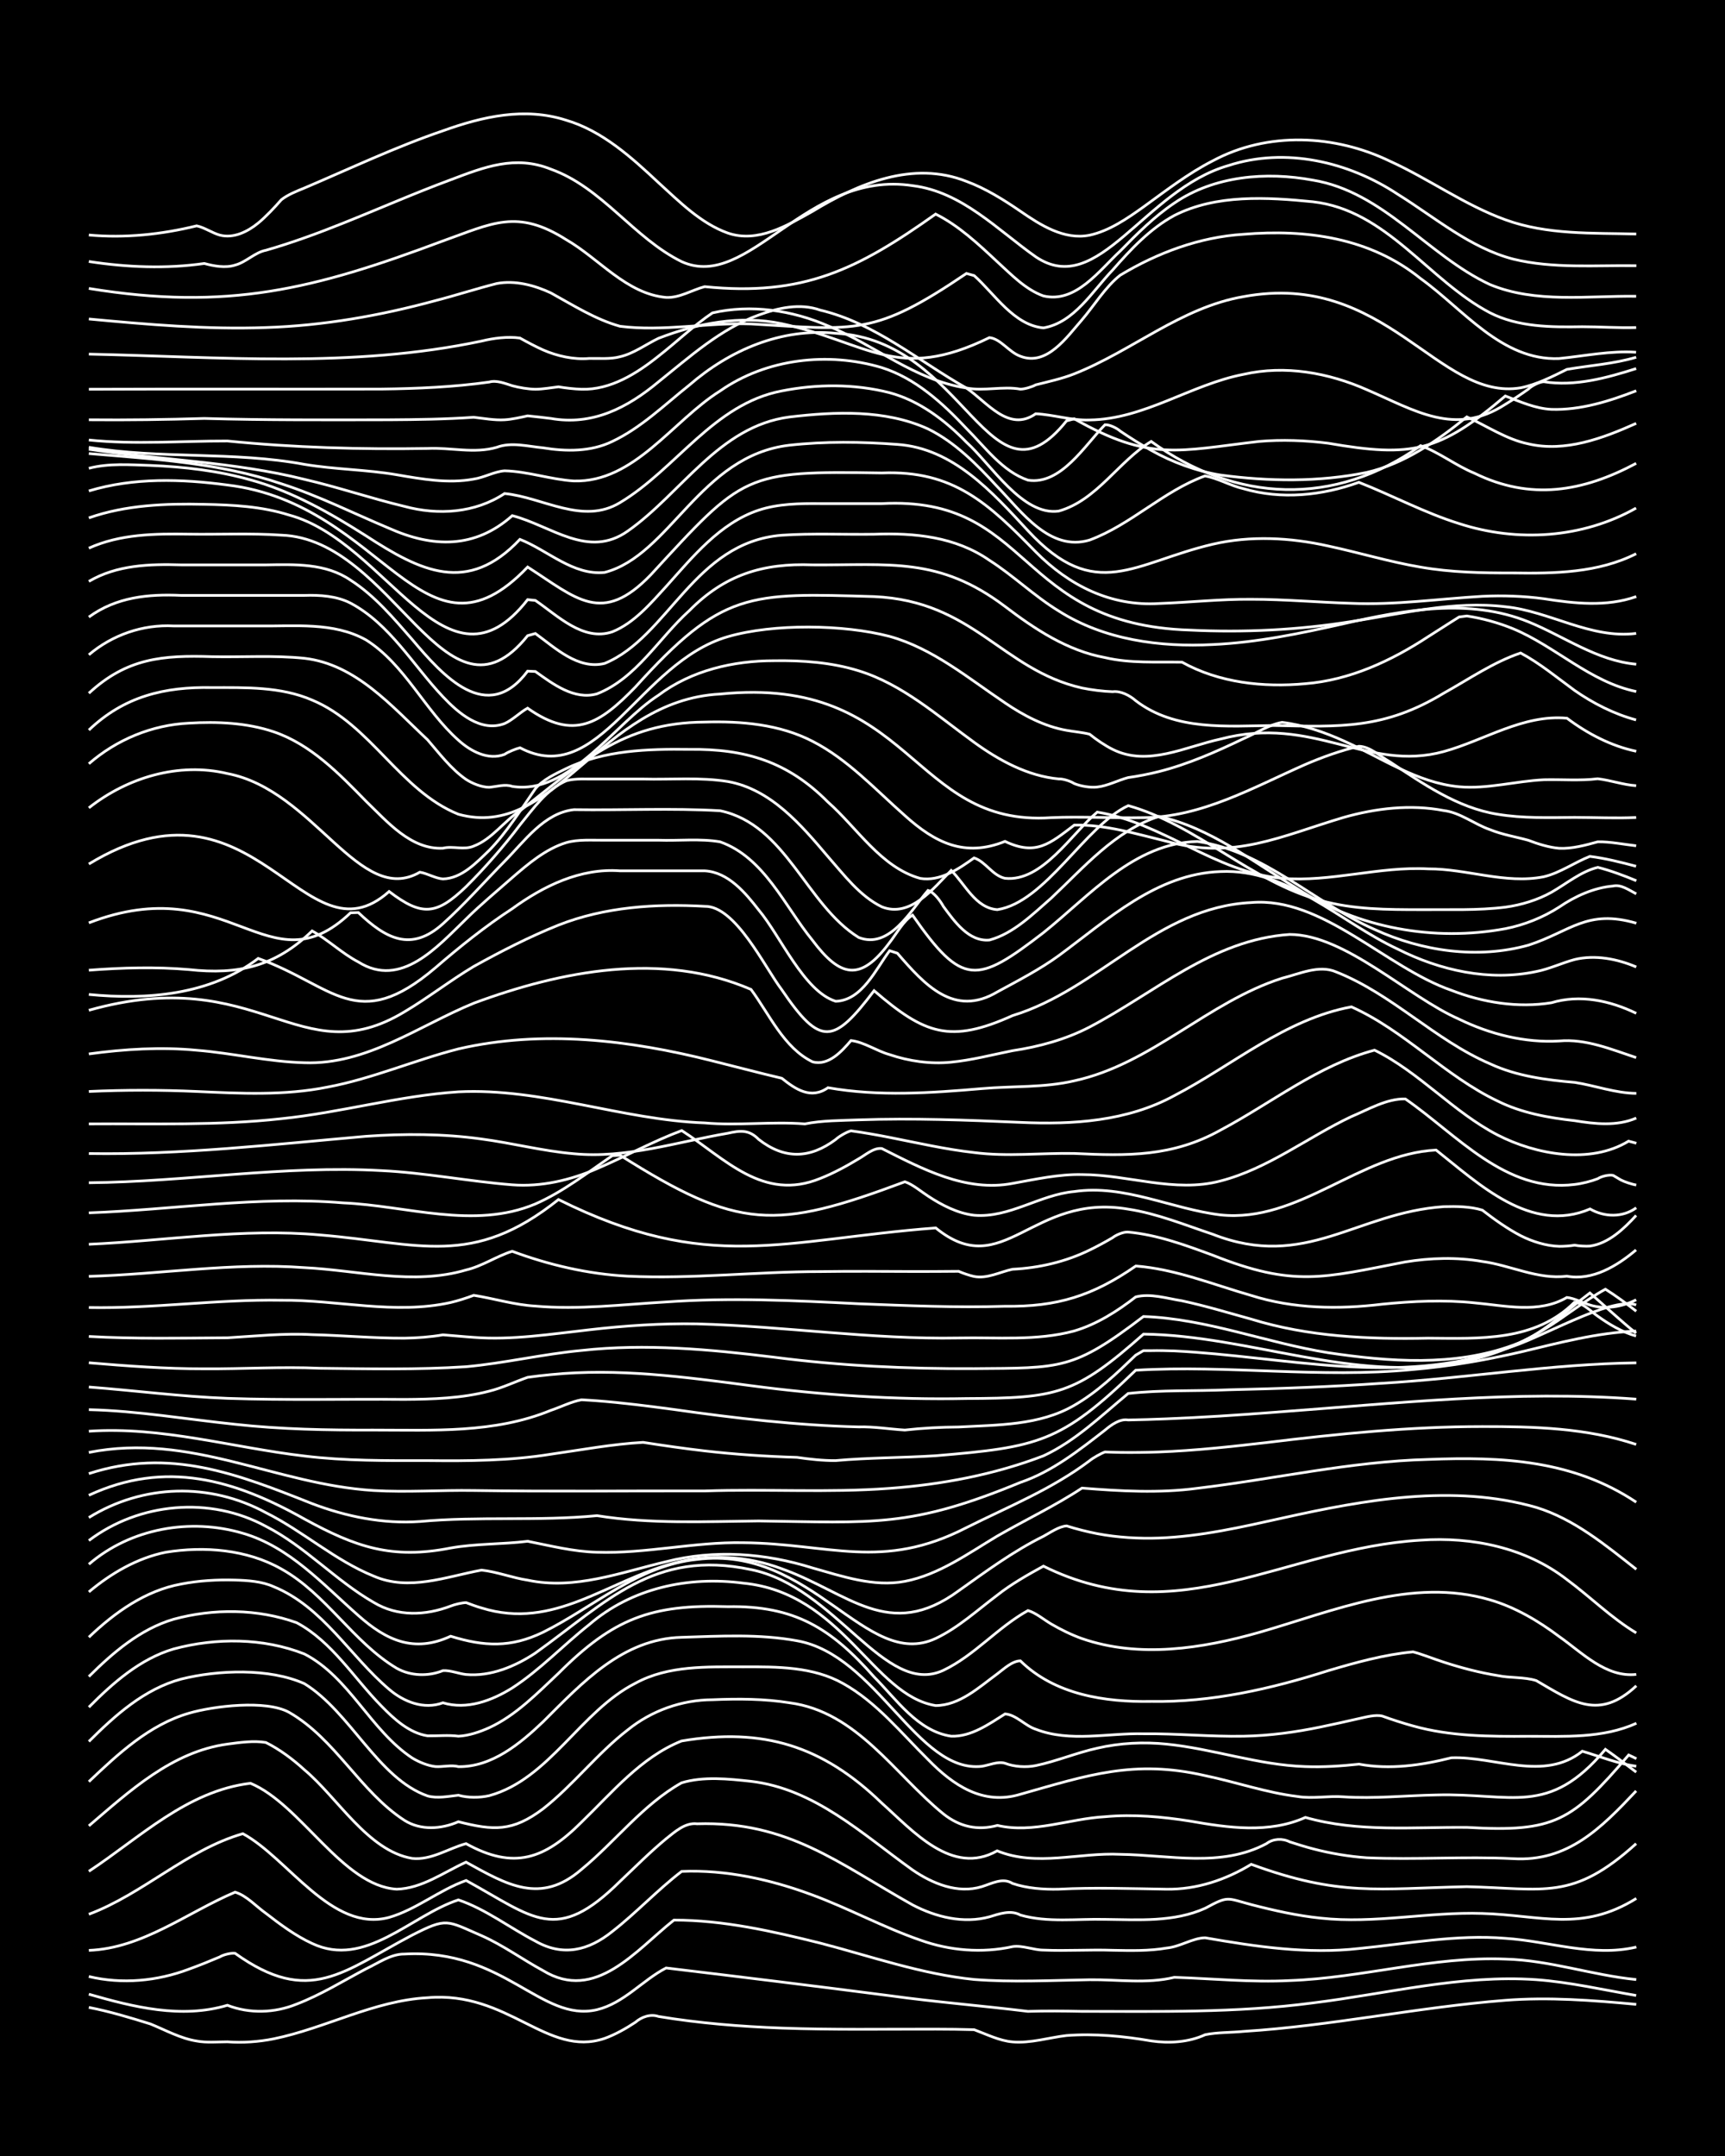 <?xml version="1.0" encoding="UTF-8"?><svg id="a" xmlns="http://www.w3.org/2000/svg" width="1920" height="2400" viewBox="0 0 192 240"><defs><style>.b{fill:none;stroke:#fff;stroke-miterlimit:10;stroke-width:.3px;}.c{stroke-width:0px;}</style></defs><rect class="c" width="192" height="240"/><path class="b" d="M9.89,223.46c2.29.44,4.63,1.15,6.85,1.84,1.65.67,3.35,1.62,5.14,1.9,1.08.21,2.34.09,3.43.09,1.68.13,3.49,0,5.14-.33,5.79-1.18,11.16-4.26,17.14-4.58,9-.78,13.31,6.7,19.71,4.53,1.15-.41,2.41-1.12,3.43-1.8.68-.6,1.69-.95,2.57-.64,4.52.75,9.14,1.12,13.71,1.29,5.7.21,11.44.11,17.14.12,1.37,0,2.91.02,4.28.06,1.35.5,2.82,1.24,4.28,1.36,1.99.17,4.04-.48,6-.71,3.13-.24,6.34.07,9.43.6,1.98.29,4.16.16,6-.69,1.35-.28,2.91-.23,4.28-.37,9.77-.61,19.39-2.7,29.13-3.46,4.84-.38,9.74,0,14.57.45"/><path class="b" d="M9.89,221.99c4.98,1.43,10.3,2.76,15.42,1.23,2.47.96,5.27.87,7.71-.13,2.67-1.02,5.19-2.59,7.71-3.92,1.33-.62,2.77-1.67,4.28-1.65,11.09-.62,15.21,7.63,21.42,6.2,3.03-.73,5.09-3.3,7.71-4.65,8.28.99,16.58,2.01,24.85,3.08,5.11.71,10.31,1.12,15.42,1.75,1.96-.06,4.04-.04,6,0,8.56,0,17.19.19,25.71-.94,8.25-1.01,16.48-3.17,24.85-2.59,3.73.27,7.46,1.13,11.14,1.76"/><path class="b" d="M9.89,220.02c3.69.88,7.61.52,11.14-.82,1.09-.39,2.37-.91,3.43-1.36.4-.25,1.24-.46,1.71-.4,8.28,5.93,12.04,2,19.71-2.03,3.9-1.99,3.82-1.62,7.71.06,2.38,1.05,4.58,2.66,6.85,3.89,5.84,3.57,10.35-2.28,14.57-5.62,5.48-.01,10.98,1.24,16.28,2.56,5.66,1.47,11.28,3.46,17.14,4.05,4.26.33,8.59.1,12.85.03,3.12-.04,6.36.48,9.43-.27,4.26.14,8.58.58,12.85.36,8.04-.28,15.92-2.72,23.99-2.39,4.93.12,9.68,1.8,14.57,2.28"/><path class="b" d="M9.89,217.11c5.99-.23,10.94-4.22,16.28-6.48,1.28.38,2.36,1.61,3.43,2.36,1.57,1.22,3.32,2.52,5.14,3.35,5.93,2.8,10.97-3.11,16.28-4.85,3.05,1.03,5.73,3.12,8.57,4.59,3.07,1.75,5.92,1.06,8.57-1.08,2.66-2.07,5.04-4.64,7.71-6.68,4.95-.21,9.95.91,14.57,2.63,4.05,1.5,7.91,3.61,12,5.02,3.27,1.18,6.88,1.47,10.28.72,1.09-.16,2.33.39,3.43.39,2.54.11,5.17-.07,7.71.02,1.96.04,4.06.09,6-.25,1.49-.14,2.89-1.12,4.28-1.14,5.64.98,11.41,1.85,17.14,1.19,5.4-.53,10.84-1.58,16.28-1.13,4.84.31,9.71,2.12,14.57.97"/><path class="b" d="M9.89,213.09c6.05-2.27,10.87-7.15,17.14-8.97,5.03,2.72,9.89,11.04,16.28,9.32,3.04-.88,5.6-3.06,8.57-4.11,7.58,4.16,10.02,7.15,17.14.09,1.65-1.56,3.38-3.3,5.14-4.75.96-.76,2.1-1.81,3.43-1.65,10.14-.31,15.76,4.43,23.99,9.03,2.6,1.36,5.68,2.12,8.57,1.32,1.08-.33,2.35-.79,3.43-.19,3.04.87,6.31.4,9.43.48,3.72.04,7.66.33,11.14-1.24,2.61-1.41,2.34-1.14,5.14-.4,2.51.65,5.13,1.24,7.71,1.5,5.99.66,12-.72,17.99-.52,6.49.19,11.06,2.11,17.14-1.67"/><path class="b" d="M9.89,208.31c5.68-3.75,10.92-8.95,17.99-9.8,5.62,2.34,10.23,11.43,16.28,11.79,2.81-.08,5.24-1.89,7.71-3.01,4.57,2.52,8.29,4.75,12.85.81,3.77-3.1,6.83-7.22,11.14-9.64,2.44-.74,5.21-.44,7.71-.17,7.11.83,12.42,5.88,17.99,9.86,2.21,1.52,5.02,2.69,7.71,1.87,1.08-.33,2.34-1.06,3.43-.36,1.61.55,3.45.68,5.14.64,3.98-.21,8.02-.06,12,0,3.34.05,6.6-1.04,9.43-2.77,9.83,3.61,14.09,2.7,23.99,2.49,8.68.2,11.77,1.61,18.85-4.79"/><path class="b" d="M9.89,203.25c4.54-3.88,9.26-8.26,15.42-9.1,1.36-.18,2.92-.41,4.28-.18,1.52.75,3.04,1.89,4.28,3.03,3.69,3.08,7.08,9.04,12,9.87,2.12.23,4.04-1.11,6-1.64,5.34,2.95,8.74,1.72,12.85-2.39,3.41-3.3,6.62-7.23,11.14-9.04,9.08-1.52,15.69.53,22.28,6.91,3.46,3.08,7.82,8.16,12.85,5.32,4.37,1.8,9.16.16,13.71.39,5.43.07,11.24,1.51,16.28-1.2.71-.55,1.78-.6,2.57-.19.76.25,1.8.57,2.57.77,1.93.51,4.01.86,6,1,5.41.24,10.87-.17,16.28.1,6.12.38,9.83-3.42,13.71-7.54"/><path class="b" d="M9.89,198.33c3.25-3.09,6.73-6.34,11.14-7.62,2.73-.8,8.59-1.51,11.14-.1,5.17,2.96,7.9,8.82,12.85,12.03,1.81,1.14,4.1.98,6,.15,3.92.99,6.02,1.13,9.43-1.44,3.36-2.64,6.04-6.18,9.43-8.79,2.65-2.14,6.01-3.34,9.43-3.35,2.83-.12,5.77-.11,8.57.34,7.52.99,11.69,7.97,17.14,12.38,1.79,1.42,3.78,1.87,6,1.27,3.98.93,8.02-.76,12-.97,3.12-.29,6.34,0,9.43.49,4.24.74,8.78,1.41,12.85-.41,5.86,1.67,11.98,1.06,17.99,1.11,9.8.58,11.68-.71,17.99-8.06l.86.41"/><path class="b" d="M9.89,193.86c2.92-2.92,6.2-5.86,10.28-6.95,4.1-1.02,9.79-1.24,13.71.51,5.14,3.17,8.19,10.56,13.71,12.5,1.08.3,2.34.04,3.43-.08,1.06.3,2.36.29,3.43.05,6.71-1.84,10.16-9.42,16.28-12.52,3.65-2,7.97-1.81,12-1.82,3.76-.01,7.78-.04,11.14,1.87,3.7,2.07,6.45,5.51,9.43,8.45,2.79,2.87,6.13,5.13,10.28,3.86,7.47-2.11,12.63-3.9,20.56-2.07,3.42.71,6.81,1.9,10.28,2.32,1.66.28,3.48-.1,5.14.04,3.4.23,6.88-.15,10.28-.21,8.43-.24,12.51,2.48,18.85-5.08,1.1.76,2.36,1.74,3.43,2.54"/><path class="b" d="M9.89,190.04c2.67-2.7,5.71-5.38,9.43-6.48,4.71-1.27,10-1.25,14.57.56,5,2.58,7.34,8.5,12,11.58.72.44,1.73.86,2.57.95.79.06,1.8-.21,2.57.01,3.73.05,6.87-2.57,9.43-5.01,4.34-4.33,8.84-9.23,15.42-9.39,4.25-.13,8.65-.39,12.85.39,8.85,1.58,13.38,14.78,20.56,13.97.78-.12,1.77-.58,2.57-.34,1.03.4,2.35.48,3.43.26,2.29-.48,4.57-1.44,6.85-1.94,2.49-.58,5.17-.71,7.71-.45,5.17.52,10.2,2.33,15.42,2.5,1.96.08,4.05-.06,6-.27,3.41.64,6.95.13,10.28-.71,4.86-.18,10.28,2.69,14.57-.73,1.95.58,3.97,1.4,6,1.67"/><path class="b" d="M9.89,186.63c2.68-2.67,5.73-5.29,9.43-6.38,4.43-1.21,9.37-1.18,13.71.39,3.92,2.09,6.37,6.18,9.43,9.28,1.39,1.43,3.09,3,5.14,3.31,1.08.02,2.34-.11,3.43.04,1.13-.05,2.41-.49,3.43-.95,2.97-1.37,5.36-3.85,7.71-6.06,6.06-6.07,10.29-7.7,18.85-7.41,7.42-.13,11.48,2.39,16.28,7.83,2.48,2.49,4.85,6.04,8.57,6.59,2.21.08,4.21-1.35,6-2.48,1.24.09,2.25,1.34,3.43,1.71,3.81,1.48,8.03.4,12,.5,3.7-.04,7.44.34,11.14.27,2.86-.05,5.78-.45,8.57-1.03,1.38-.28,2.91-.63,4.28-.94.76-.16,1.79-.46,2.57-.27,1.06.39,2.34.8,3.43,1.1,4.16,1.17,8.56,1.18,12.85,1.15,4.01,0,8.25.25,12-1.45"/><path class="b" d="M9.89,182.25c2.87-2.75,6.3-5.2,10.28-5.92,1.94-.38,4.03-.5,6-.44,1.41.04,2.98.14,4.28.73,5.47,2.23,8.51,7.74,12.85,11.42,1.62,1.4,3.89,2.3,6,1.51,2.65.81,5.46-.24,7.71-1.65,3.09-2,5.69-4.78,8.57-7.05,4.73-4.08,11.03-5.42,17.14-4.62,11.08,1.08,14.41,12.49,21.42,13.63,2.66-.01,4.83-2.04,6.86-3.53.7-.52,1.64-1.43,2.57-1.45,3.84,3.77,9.4,4.61,14.57,4.52,6.72.11,13.34-1.4,19.71-3.43,3.06-.91,6.24-1.79,9.43-2.09,1.09.29,2.35.81,3.43,1.15,1.92.63,4,1.17,6,1.49,1.36.29,2.96.14,4.28.56,4.13,2.41,7,4.45,11.14.58"/><path class="b" d="M9.89,177.21c2.46-2.07,5.39-3.78,8.57-4.42,4.29-.69,9.02-.31,12.85,1.86,5,2.78,7.98,8.15,12.85,11.06,1.55.87,3.5.92,5.14.26.8-.06,1.79.35,2.57.43,2.74.25,5.47-.9,7.71-2.38,7.9-5.66,13.22-11.6,23.99-9.3,9.45,1.88,14.9,14.23,21.42,11.22,3.47-1.65,6.07-4.8,9.43-6.66.87.25,1.8,1.04,2.57,1.49,1.03.61,2.3,1.23,3.43,1.63,6.38,2.21,13.36,1.12,19.71-.68,8.28-2.38,17.02-6.19,25.71-3.63,2.79.81,5.4,2.35,7.71,4.09,2.55,1.79,5.2,4.58,8.57,4.21"/><path class="b" d="M9.89,174.13c4.65-4.01,11.3-5.18,17.14-3.45,5.19,1.5,8.92,5.7,12.85,9.15,3.14,2.79,6.21,4.19,10.28,2.31,3.72,1.15,6.68,1.3,10.28-.44,5.64-2.8,10.63-7.46,17.14-8.11,12.84-1.62,18.79,12.42,26.56,8.8,2.51-1.18,4.66-3.17,6.86-4.82,1.55-1.23,3.41-2.28,5.14-3.23,15.08,7.49,26.93-2.01,41.99-2.89,5.71-.4,11.69.82,16.28,4.39,2.58,1.9,4.95,4.28,7.71,5.93"/><path class="b" d="M9.89,171.49c5.61-4.24,13.51-4.96,19.71-1.58,4.37,2.23,7.76,6.04,12,8.47,2.64,1.6,5.76,1.47,8.57.4.45-.18,1.24-.37,1.71-.38.44.17,1.26.47,1.71.59,8.1,2.53,14.01-3.05,21.42-4.98,3.93-1.07,8.19-.81,12,.62,7.43,2.65,11.93,8.16,19.71,2.44,3.03-2.15,6.08-4.41,9.43-6.06.74-.4,1.7-1.09,2.57-1.15,1.05.34,2.34.66,3.43.87,2.22.42,4.6.56,6.85.48,4.63-.17,9.21-1.22,13.71-2.22,9.19-2.04,19.03-3.84,28.28-1.19,4.22,1.29,7.72,4.21,11.14,6.89"/><path class="b" d="M9.89,168.93c6.02-3.73,13.49-3.93,19.71-.54,4.14,2.07,7.69,5.32,12,7.06,3.92,1.71,8.06.06,12-.67,1.7.18,3.45.87,5.14,1.12,5.24,1.12,10.39-.88,15.42-2.06,5.36-1.38,11.03-.95,16.28.7,3.31.93,6.81,2.15,10.28,1.49,3.79-.73,7.03-3.1,10.28-5.04,3.1-1.79,6.43-3.36,9.43-5.34,4.27.34,8.58.59,12.85.02,8.57-1.02,17.05-2.99,25.71-3.21,8.2-.32,16.09.06,23.13,4.76"/><path class="b" d="M9.89,166.45c8.54-3.97,16.21-1.74,23.99,2.64,5.71,3.13,9.75,4.52,16.28,3.23,2.81-.5,5.75-.4,8.57-.75,2.53.5,5.12,1.16,7.71,1.22,5.44.18,10.84-1.16,16.28-1.06,9.62.09,15.45,3.16,24.85-1.68,4.67-2.34,9.5-4.27,13.71-7.45.37-.31,1.26-.81,1.71-.97.41.02,1.3.04,1.71.05,1.37.02,2.91,0,4.28-.05,3.99-.15,8.03-.59,12-1.05,7.95-.97,15.97-1.78,23.99-1.78,5.75-.01,11.64.15,17.14,1.99"/><path class="b" d="M9.89,164.04c9.01-2.93,16.53.04,24.85,3.34,3.8,1.45,7.92,2.28,12,1.99,6.55-.6,13.16-.02,19.71-.65,5.95.95,12,.65,17.99.59,12.77.17,16.89.77,29.13-4.29,3.52-1.19,6.53-3.58,9.43-5.83.65-.55,1.65-1.29,2.57-1.12,1.37-.03,2.91-.07,4.28-.13,3.98-.16,8.02-.42,12-.73,13.38-.98,26.85-2.48,40.27-1.46"/><path class="b" d="M9.89,161.68c11.39-2.24,20.72,3.56,31.7,4.24,3.69.22,7.45-.06,11.14,0,8.56.13,17.15.03,25.71.05,6.84-.24,13.73.22,20.56-.29,5.81-.42,11.69-1.53,17.14-3.62,3.55-1.64,6.45-4.48,9.43-6.94,3.67-.41,7.45-.25,11.14-.41,5.7-.13,11.45-.33,17.14-.73,9.43-.56,18.82-2.15,28.28-2.27"/><path class="b" d="M9.89,159.32c8.11-.56,16.01,1.83,23.99,2.76,4.53.55,9.15.52,13.71.51,4.56.05,9.19.02,13.71-.71,3.4-.48,6.85-1.13,10.28-1.32,2.25.35,4.6.69,6.85.95,3.39.39,6.87.62,10.28.72,1.36.2,2.9.37,4.28.36,3.68-.33,7.45-.31,11.14-.54,11.42-.96,13.93-1.44,22.28-9.52,10.26-.61,20.59.92,30.85-.08,4.02-.34,8.07-1.04,12-1.95,4.22-1.01,8.49-2.15,12.85-2.33"/><path class="b" d="M9.89,156.92c5.45.13,10.87,1.07,16.28,1.63,5.11.56,10.29.66,15.42.64,6.61,0,13.46.38,19.71-2.19,1.08-.36,2.3-.98,3.43-1.18.44.02,1.28.08,1.71.11,2.84.22,5.75.59,8.57.97,6.81.97,13.68,1.77,20.56,1.94,1.69-.05,3.47.25,5.14.35,1.96-.22,4.03-.33,6-.34,4.33-.24,8.99-.16,12.85-2.41,2.54-1.45,4.76-3.58,6.85-5.59,0,0,.86-.5.86-.5h.86c.76-.02,1.81,0,2.57.03,12.24.6,24.89,4.02,36.84-.25,3.57-.91,11.68-5.87,14.57-4.87"/><path class="b" d="M9.89,154.4c5.13.39,10.28,1.07,15.42,1.26,6.55.23,13.15.06,19.71.12,3.13-.02,6.38-.12,9.43-.92,1.43-.35,2.9-1.06,4.28-1.54.76-.11,1.8-.23,2.57-.3,7.43-.75,14.91.26,22.28,1.23,7.94,1.05,16,1.59,23.99,1.43,10.08-.04,12.09-.42,19.71-7.17,11.77.15,23.29,5.42,35.13,3.14,3.31-.59,6.56-1.87,9.43-3.64,2.31-1.39,4.49-3.21,6.85-4.5,1.12.7,2.39,1.64,3.43,2.45"/><path class="b" d="M9.89,151.7c4.26.36,8.58.68,12.85.67,4.27.03,8.59-.25,12.85-.06,5.41.06,10.88.18,16.28-.17,4.29-.39,8.56-1.41,12.85-1.81,7.13-.79,14.33-.12,21.42.75,7.38.96,14.84,1.31,22.28,1.27,9.7-.08,11.01.18,18.85-5.8,7.02.24,13.67,2.93,20.56,4.03,6.76,1.01,14.03,1.56,20.56-.83,3.32-1.17,5.82-3.77,8.57-5.82,1.67,1.45,3.42,3.09,5.14,4.48"/><path class="b" d="M9.89,148.77c5.12.29,10.3.18,15.42.15,3.12-.18,6.3-.53,9.43-.35,3.41.08,6.87.41,10.28.39,1.38-.02,2.92-.13,4.28-.37,1.08.08,2.35.21,3.43.28,4.29.33,8.6-.37,12.85-.84,3.96-.46,8.01-.73,12-.66,9.72.26,19.39,1.75,29.13,1.57,4.26-.09,8.69.35,12.85-.78,2.5-.73,4.82-2.21,6.85-3.79,1.64-.43,3.5.18,5.14.43,2.57.55,5.18,1.34,7.71,2.04,6.37,1.97,13.08,2.26,19.71,2.12,5.75.04,11.87.39,16.28-4,.96.08,1.82,1.03,2.57,1.54,1.26.91,2.77,1.81,4.28,2.22"/><path class="b" d="M9.89,145.55c7.14.14,14.28-.93,21.42-.81,6.27-.06,12.64,1.64,18.85.25.78-.18,1.82-.51,2.57-.8,2.25.36,4.56,1.07,6.85,1.2,4.84.43,9.73-.18,14.57-.46,7.13-.51,14.3-.16,21.42.2,5.41.21,10.88.45,16.28.28,5.82.08,9.77-1.16,14.57-4.48,4.43.34,8.62,2.07,12.85,3.28,4.7,1.49,9.71,1.56,14.57.97,3.39-.34,6.88-.51,10.28-.15,3.39.3,7.15,1.23,10.28-.6.82.08,1.79.61,2.57.84,1.68.53,3.59.21,5.14-.58"/><path class="b" d="M9.89,142.08c7.99-.22,15.99-1.57,23.99-.97,5.97.29,12.11,2,17.99.26,1.78-.41,3.43-1.55,5.14-2.08,4.11,1.53,8.47,2.54,12.85,2.77,7.13.34,14.29-.51,21.42-.51,3.41-.05,6.88-.02,10.28-.01,1.67,0,3.47,0,5.14-.02.42.19,1.26.48,1.71.57,1.46.29,2.91-.51,4.28-.8,2.94-.14,5.92-.83,8.57-2.13.78-.37,1.82-.94,2.57-1.38.38-.31,1.21-.66,1.71-.63,3.24.29,6.39,1.45,9.43,2.57,9.07,3.61,12.3,2.52,21.42.76,2.8-.46,5.76-.55,8.57-.06,3.13.41,6.22,2.05,9.43,1.64,2.87.53,5.6-1.14,7.71-2.92"/><path class="b" d="M9.89,138.51c8.56-.38,17.13-1.82,25.71-1.04,11.08.91,16.96,3.73,26.56-3.94,16.66,8.29,24.93,4.47,41.99,3.16,7.52,6.13,10.67-3.93,21.42-2.09,3.23.49,6.34,1.77,9.43,2.8,10.31,4.04,16-2.42,25.71-3.08,1.38-.04,2.96-.02,4.28.39,1.3,1.01,2.81,2.09,4.28,2.85,1.28.65,2.84,1.14,4.28,1.18.42.01,1.3-.05,1.71-.13.41.09,1.29.14,1.71.1,2.08-.29,3.78-1.93,5.14-3.41"/><path class="b" d="M9.89,135.01c9.42-.34,18.84-1.9,28.28-1.11,7.08.3,14.58,3,21.42.12,3.08-1.35,5.81-3.49,8.57-5.38l.86-.04c13.2,8.34,17.26,8.35,31.7,2.95.87.29,1.81,1.1,2.57,1.59,1.52,1.01,3.31,1.93,5.14,2.14,3.9.33,7.32-2.3,11.14-2.64,5.59-.82,10.83,1.94,16.28,2.6,8.72.91,15.49-6.78,23.99-7.22,4.79,3.79,10.56,9.37,17.14,6.56,1.59.92,3.63.97,5.14-.13"/><path class="b" d="M9.89,131.66c10.86-.1,21.69-1.96,32.56-1.35,4.87.23,9.71,1.2,14.57,1.58,3.22.25,6.49-.52,9.43-1.8,3.15-1.34,6.22-3.04,9.43-4.24,4.84,3.13,9.05,7.94,15.42,5.33,1.44-.56,2.96-1.39,4.28-2.19.75-.42,1.65-1.25,2.57-1.14,4.5,2.26,9.37,4.88,14.57,3.88,2.52-.45,5.13-1.04,7.71-.98,5.14,0,10.31,2.07,15.42.71,5.28-1.36,9.69-4.86,14.57-7.17,1.88-.78,3.92-2.01,6-1.96,5.74,3.97,11.17,10.49,18.85,9.52.79-.09,1.83-.35,2.57-.64.4-.27,1.24-.47,1.71-.37,0,0,.86.51.86.51.4.21,1.27.5,1.71.56"/><path class="b" d="M9.89,128.41c10.32.16,20.59-1.02,30.85-1.92,4.26-.3,8.61-.29,12.85.3,3.42.45,6.84,1.35,10.28,1.64,5.81.56,11.48-1.31,17.14-2.28,1.39-.31,2.35-.42,3.43.68,2.86,2.24,5.69,2.17,8.57.02.36-.34,1.23-.85,1.71-.97,1.38.19,2.92.46,4.28.73,3.11.61,6.27,1.34,9.43,1.69,3.68.48,7.45.03,11.14.1,5.89.28,10.93.39,16.28-2.6,5.67-3.01,10.84-7.21,17.14-8.9,4.98,2.44,8.77,6.9,13.71,9.45,4.24,2.18,10.3,3.29,14.57.68l.86.23"/><path class="b" d="M9.89,125.11c7.13-.05,14.32.21,21.42-.58,6.61-.67,13.07-2.56,19.71-2.99,9.28-.46,18.19,3.13,27.42,3.46,3.69.33,7.46-.18,11.14.11,1.94-.39,4.03-.37,6-.45,5.99-.21,12.01.02,17.99.28,5.83.27,11.92-.12,17.14-2.98,6.5-3.38,12.33-8.51,19.71-9.88,5.92,2.65,10.43,7.71,16.28,10.49,2.65,1.32,5.65,1.86,8.57,2.18,2.24.37,4.71.64,6.85-.29"/><path class="b" d="M9.89,121.5c3.98-.18,8.02-.18,12,0,4.84.22,9.78.48,14.57-.49,4.97-.93,9.68-3,14.57-4.25,9.32-2.16,19.1-.99,28.28,1.34,2.54.63,5.16,1.33,7.71,1.93,1.53,1.23,3.24,2.39,5.14,1.05,5.66,1,11.45.59,17.14.1,3.41-.3,6.93-.08,10.28-.87,8.57-1.86,14.87-8.79,23.13-11.42,1.89-.46,4.09-1.53,6-.7,6.23,2.45,11,7.59,17.14,10.23,2.94,1.37,6.23,1.8,9.43,2.07,2.26.35,4.55,1.21,6.85,1.22"/><path class="b" d="M9.89,117.32c3.95-.54,8.02-.79,12-.41,4,.32,7.98,1.29,12,1.39,6.93.25,12.71-4.11,18.85-6.63,9.74-3.61,20.96-5.8,30.85-1.53,2.04,2.75,3.64,6.5,6.85,8.06,1.77.48,3.25-1.16,4.28-2.37,1.46.17,2.87,1.17,4.28,1.56,2.17.74,4.57,1.08,6.85.85,2.29-.22,4.61-.83,6.85-1.28,2.95-.44,5.92-1.25,8.57-2.63,7.3-3.82,13.67-9.74,22.28-10.31,6.2.02,13.11,6.91,18.85,9.43,3.43,1.67,7.31,2.66,11.14,2.43,2.96-.27,5.82.94,8.57,1.85"/><path class="b" d="M9.89,112.46c19.03-5.36,23.4,7.26,35.13.17,2.62-1.55,5.1-3.49,7.71-5.05,3.03-1.68,6.21-3.31,9.43-4.6,5.14-2.03,10.81-2.4,16.28-2.09,3.43-.06,6.65,6.75,8.57,9.28,4.32,6.37,5.78,6.05,10.28.11,5.64,4.86,8.47,5.91,15.42,2.77,9.62-2.93,16.04-12.07,26.56-12.58,7.91-.68,14.97,7.23,22.28,9.77,3.5,1.36,7.41,1.99,11.14,1.38,3.17-.95,6.51-.24,9.43,1.18"/><path class="b" d="M9.89,110.7c6.47.63,13.51.07,18.85-4.01,8.42,3.02,10.97,8.48,19.71,1.05,2.71-2.34,5.57-4.64,8.57-6.59,3.48-2.53,7.59-4.54,12-4.21,3.12,0,6.31,0,9.43,0,2.61.15,4.51,2.44,6,4.36,2.41,2.86,5.03,9.07,8.57,10.16,2.94-.1,4.45-3.56,6-5.63l.86.28c3.01,3.48,6.31,7.19,11.14,4.3,2.3-1.25,4.74-2.51,6.85-4.05,5.43-4,10.87-9.1,17.99-9.34,7.53-.34,13.28,5.63,19.71,8.63,4.7,2.38,10.2,3.61,15.42,2.5,1.42-.27,2.89-.97,4.28-1.34,2.27-.55,4.74-.07,6.85.83"/><path class="b" d="M9.89,108c3.69-.28,7.45-.39,11.14-.07,5.53.61,9.63-.36,13.71-4.3,1.76.97,3.35,2.52,5.14,3.45,4.76,3,8.8-1.7,12-4.78,1.59-1.58,3.46-3.13,5.14-4.61,1.77-1.53,3.72-3.19,6-3.89,1.34-.39,2.91-.25,4.28-.27,1.96,0,4.04,0,6,0,2.25.08,4.63-.2,6.85.18,4.91,1.73,7.18,7.16,10.28,10.96,3.08,4.11,5.33,4.65,8.57.27.74-.93,1.54-2.44,2.57-3.07,5.55,7.98,7.15,7.67,14.57,1.95,5.13-4.1,10.07-9.97,17.14-10.15,7.46,1.06,13.01,6.84,19.71,9.79,5.29,2.44,11.48,3.33,17.14,1.75,4.67-1.51,6.49-4.05,12-2.44"/><path class="b" d="M9.89,102.73c15.69-6.05,19.96,7.6,29.13-1.12l.86-.03c3.06,2.9,5.87,4.45,9.43,1.24,2.39-2.14,4.61-4.67,6.86-6.95,2.2-2.21,4.38-5.37,7.71-5.74,5.41.08,10.88-.19,16.28.12,7.36,1.55,9.53,10.45,15.42,14.11,3.45,1.34,5.82-3.05,7.71-5.24.66.18,1.41,1.22,1.71,1.78,1.22,1.65,2.82,3.96,5.14,3.74,2.67-.72,4.83-2.89,6.86-4.66,3.63-3.41,7.11-7.52,12-9.1,5.75,1.27,10.48,5.07,15.42,8.06,6.78,4.4,15.22,5.9,23.13,4.44,2.09-.41,4.21-1.25,6-2.41,1.75-1.2,3.86-2.16,6-2.34.88-.21,1.83.49,2.57.87"/><path class="b" d="M9.89,96.18c18.58-11.31,23.91,11.55,33.42,3.06,3.65,2.78,5.26,2.64,8.57-.54,2.12-2.11,4.2-4.49,6-6.88,1.45-1.78,2.97-3.96,5.14-4.9,1.05-.31,2.35-.17,3.43-.2,1.67,0,3.47,0,5.14,0,3.11.08,6.34-.22,9.43.28,4.79.86,8.15,4.83,11.14,8.36,1.76,2,3.54,4.4,6,5.59,3.17,1.25,5.73-2.06,7.71-4.06,1.55,1.52,2.7,4.2,5.14,4.37,5.35-.82,9.78-9.35,14.57-11.58,7.74,2.19,13.64,8.45,21.42,10.56,3.6,1.01,7.43,1.02,11.14,1.02,3.12-.03,6.33.11,9.43-.28,1.75-.24,3.6-.8,5.14-1.67,1.64-.94,3.27-2.31,5.14-2.76,1.41.36,2.94.93,4.28,1.49"/><path class="b" d="M9.89,89.93c4.3-3.39,10.02-5.11,15.42-3.82,9.68,1.85,14.72,14.86,21.42,10.98.81.12,1.75.7,2.57.75,2.09-.05,3.73-1.82,5.14-3.17,1.96-2,3.56-4.58,5.14-6.86.84-1.03,2.26-1.68,3.43-2.25,4.24-2.06,9.09-2.2,13.71-2.14,6.23-.08,10.96,1.35,15.42,5.85,3.27,2.88,5.9,7.28,10.28,8.51,2.21.37,4.29-1.05,6-2.28,1.29.42,2.03,1.95,3.43,2.27,4.15.44,7.42-4.97,10.28-7.37,7.27,1.19,13.16,6.7,20.56,7.37,5.44.45,10.83-1.35,16.28-1.05,4.28-.02,8.59,1.72,12.85.88,1.8-.42,3.44-1.6,5.14-2.27,1.7.21,3.49.66,5.14,1.1"/><path class="b" d="M9.89,85.02c3.09-2.69,7.04-4.33,11.14-4.52,3.14-.19,6.43-.05,9.43.96,4.14,1.4,7.3,4.68,10.28,7.73,2.36,2.27,4.99,5.41,8.57,5.23,1.07-.28,2.37.24,3.43-.24,2.03-.77,3.36-2.78,5.14-3.92,6.8-5.29,11.31-9.83,20.56-9.88,4.06-.12,8.33.24,12,2.14,3.93,2.01,7,5.38,10.28,8.27,3.35,3.02,6.66,4.68,11.14,2.87,3.46,1.64,4.98.26,7.71-1.81,3.49-.08,6.92.99,10.28,1.8,7.46,2.13,12.75-.59,19.71-2.66,3.59-1.02,7.45-1.47,11.14-.76,1.84.22,3.42,1.53,5.14,2.12,1.33.55,2.91.81,4.28,1.19,1.03.4,2.31.8,3.43.89,1.41.07,2.94-.35,4.28-.72,1.38-.03,2.91.29,4.28.44"/><path class="b" d="M9.89,81.27c3.92-3.75,8.42-4.84,13.71-4.73,3.72,0,7.66-.12,11.14,1.39,6.51,2.71,9.77,10.08,16.28,12.71,10.76,2.98,15.73-12.7,29.13-13.38,21.43-2.15,21.18,14.82,36.84,13.76,3.4-.15,6.88.07,10.28,0,6.48-.05,12.23-3.37,17.99-5.91,1.9-.82,3.98-1.57,6-2.04,1.25.04,2.38,1.15,3.43,1.73,3.7,2.44,7.52,5.13,12,5.84,2.8.47,5.74.37,8.57.35,2.25,0,4.61.12,6.85.01"/><path class="b" d="M9.89,77.17c4.23-3.92,8.23-4.25,13.71-4.07,3.4.07,6.89-.17,10.28.18,5.75.66,9.72,5.35,13.71,9.07,1.29,1.5,2.64,3.28,4.28,4.41.71.46,1.72.87,2.57.88.79-.06,1.79-.39,2.57-.1,6.4,1,11.33-6.97,16.28-10.15,3.67-2.76,8.32-3.84,12.85-3.84,3.15-.05,6.41.18,9.43,1.12,4.88,1.5,8.79,5.02,12.85,7.96,2.77,2.01,5.96,3.76,9.43,4.08.47-.03,1.32.25,1.71.51.72.3,1.79.48,2.57.39,1.13-.12,2.34-.76,3.43-1.05,1.08-.15,2.37-.4,3.43-.67,3.26-.82,6.41-2.22,9.43-3.67,1.37-.58,2.81-1.55,4.28-1.81,2.35.28,4.71,1.09,6.85,2.06,4.19,1.86,8.18,4.67,12.85,5.11,3.14.28,6.3-.63,9.43-.78,1.96-.05,4.04.13,6-.11,1.39.15,2.88.69,4.28.77"/><path class="b" d="M9.89,72.89c2.6-2.21,6.01-3.4,9.43-3.21,3.12,0,6.31,0,9.43,0,4.02.06,8.34-.48,12,1.56,4.3,2.71,6.52,7.83,10.28,11.16,1.34,1.22,3.31,2.28,5.14,1.57.38-.27,1.26-.62,1.71-.73,8.77,4.64,13.26-9.51,23.14-12.37,5.07-1.47,12.88-1.37,17.99-.03,4.83,1.34,8.77,4.66,12.85,7.4,2.05,1.4,4.39,2.63,6.85,3.06.76.14,1.82.23,2.57.43.71.58,1.75,1.29,2.57,1.69,3.9,1.95,8.11-.31,12-1.15,10.34-2.73,16.33,3.73,24.85,1.39,4.54-1.25,8.83-4.16,13.71-3.71,2.27,1.71,4.92,3.1,7.71,3.68"/><path class="b" d="M9.89,68.69c3.05-2.23,6.62-2.58,10.28-2.41,2.83,0,5.74,0,8.57,0,1.67,0,3.47,0,5.14,0,1.71-.06,3.59.06,5.14.86,4.38,2.33,6.96,6.92,10.28,10.42,1.71,1.81,4.19,3.98,6.85,2.99.86-.37,1.76-1.27,2.57-1.72,5.18,3.66,8.06,1.7,12-2.35,9.66-10.69,12.6-10.49,26.56-10.07,11.07.48,14.23,8.14,23.13,10.17,1.06.22,2.35.38,3.43.42.89-.12,1.92.42,2.57,1,4.42,3.39,10.19,2.81,15.42,2.76,7.35.16,12.26.41,18.85-3.59,2.79-1.55,5.53-3.46,8.57-4.48,2.12,1.13,4.07,2.75,6,4.16,2.06,1.44,4.42,2.64,6.85,3.29"/><path class="b" d="M9.89,64.72c3.1-1.83,6.78-1.95,10.28-1.84,3.12,0,6.31,0,9.43,0,3.2-.05,6.66-.2,9.43,1.71,2.66,1.7,4.8,4.25,6.85,6.6,3.4,4.02,8.31,9.58,12.85,3.52l.86.04c1.95,1.39,4.32,3.2,6.85,2.49,4.38-1.71,6.9-6.22,10.28-9.26,3.94-4,8.19-5.31,13.71-5.1,8.59.06,14.08-.92,21.42,4.62,3.33,2.53,6.95,4.94,11.14,5.7,2.79.66,5.74.46,8.57.51,4.13,2.3,9.06,2.83,13.71,2.4,4.96-.39,9.6-2.55,13.71-5.25.76-.48,1.81-1.15,2.57-1.64,0,0,.86-.54.86-.54l.86-.11c1.72.26,3.54.76,5.14,1.42,4.74,1.97,8.56,5.93,13.71,6.99"/><path class="b" d="M9.89,61.02c3.48-1.58,7.39-1.62,11.14-1.56,3.4.05,6.88-.12,10.28.11,12.53.42,18.31,22.57,27.42,11.19l.86-.24c2.21,1.6,4.75,4.06,7.71,3.33,7.12-2.93,9.93-13.48,19.71-14.27,3.4-.23,6.88-.06,10.28-.11,4.49-.17,9.06.27,12.85,2.91,2.66,1.7,5.01,4,7.71,5.64,5.06,3.21,11.25,4.04,17.14,3.73,4.91-.22,9.78-1.24,14.57-2.32,6.7-1.53,13.97-2.88,20.56-.21,3.96,1.61,7.62,4.33,12,4.72"/><path class="b" d="M9.89,57.65c4.1-1.44,8.55-1.61,12.85-1.51,3.14.06,6.41.23,9.43,1.19,10.97,2.95,17.52,20.98,26.56,9.42l.86.09c2.48,1.69,5.31,4.59,8.57,3.49,2.43-.98,4.27-3.17,6-5.06,2.94-3.28,5.96-7.04,10.28-8.48,2.18-.72,4.58-.75,6.85-.73,2.25,0,4.6,0,6.85,0,16.79-.9,14.84,13.46,34.27,14.08,6,.29,12.06,0,17.99-.95,5.65-.85,11.38-2.35,17.14-1.65,4.95.49,9.49,3.61,14.57,2.97"/><path class="b" d="M9.89,54.65c4.99-1.51,10.31-1.34,15.42-.66,17.47,2.09,21.79,21.32,33.42,9.13,5.45,3.5,8.26,6.53,13.71.86,10.34-11.24,10.36-11.58,25.71-11.33,8.01-.33,11.9,3.44,17.14,8.79,3.71,3.74,8.35,6.08,13.71,5.74,3.41-.12,6.87-.5,10.28-.47,3.7,0,7.45.34,11.14.45,4.86.21,9.73-.5,14.57-.78,2.25-.11,4.62-.03,6.85.27,3.39.53,6.98.93,10.28-.24"/><path class="b" d="M9.89,52.13c2.21-.58,4.59-.39,6.85-.32,3.73.15,7.54.59,11.14,1.61,4.61,1.26,8.84,3.67,12.85,6.22,6.1,3.97,11.32,6.58,17.14.4,3.09,1.21,5.91,4.04,9.43,3.68,7.27-1.88,10.61-13,20.56-14.16,3.95-.44,8.03-.39,12-.09,6.24.42,10.6,5.33,14.57,9.62,7.51,8.11,11.82,3.53,20.56,1.49,4.21-.98,8.66-.74,12.85.2,3.41.73,6.83,1.77,10.28,2.35,3.37.59,6.87.66,10.28.65,4.63.07,9.48,0,13.71-2.14"/><path class="b" d="M9.89,50.49c7.19.61,14.53,1.02,21.42,3.36,4.11,1.32,8.02,3.29,12,4.96,4.86,2.17,9.55,2.29,13.71-1.41,4.34,1.13,8.44,4.84,12.85,1.72,5.98-4.2,10.16-11.68,17.99-12.7,5.08-.6,10.67-.85,15.42,1.32,3.01,1.47,5.47,3.99,7.71,6.42,2.7,2.78,5.84,7.28,10.28,5.96,4.61-1.7,8.21-5.46,12.85-7.14,1.43.25,2.86,1.1,4.28,1.42,4.22,1.24,8.76.77,12.85-.71,3.72,1.46,7.32,3.4,11.14,4.59,6.47,2.11,13.75,1.65,19.71-1.72"/><path class="b" d="M9.89,50.01c7.98,1.2,16.14,1.39,23.99,3.35,3.73.86,7.42,2.12,11.14,3.01,3.73,1.01,7.86.75,11.14-1.43,4.26.41,8.7,3.53,12.85,1.01,6.25-3.74,10.42-10.98,17.99-12.43,3.92-.78,8.11-.8,12,.19,3.33.89,6.2,3.09,8.57,5.52,2.74,2.45,6.25,8.24,10.28,7.66,4.25-1.2,6.65-5.55,10.28-7.75,9.42,6.83,20.42,7.29,29.99.47,2.07.74,3.95,2.24,6,3.07,6.23,3.06,12.06,2.07,17.99-1.1"/><path class="b" d="M9.89,49.79c7.93,1.34,16.08.43,23.99,1.9,3.39.57,6.91.58,10.28,1.16,2.79.48,5.74,1.01,8.57.48,1.12-.16,2.3-.84,3.43-.92,2.58.06,5.14.97,7.71,1.13,6.74.19,11.03-6.74,16.28-10.02,5.15-3.61,12.03-4.38,17.99-2.6,3.75,1.18,6.79,3.96,9.43,6.78,2.07,2.06,4,4.78,6.85,5.75,3.66.57,6.32-3.88,8.57-6.17.53-.02,1.33.38,1.71.72,1.05.71,2.32,1.51,3.43,2.13,2.37,1.33,5.03,2.31,7.71,2.75,5.36.72,10.97.8,16.28-.29,4.2-.96,7.85-3.51,11.14-6.18,2.24,1.01,4.4,2.5,6.85,3,4.09.96,8.3-.62,12-2.28"/><path class="b" d="M9.89,48.98c5.12.53,10.3.1,15.42.11,7.39.74,14.85.95,22.28.83,2.54-.13,5.2.61,7.71-.13,1.61-.61,3.49-.09,5.14.06,2.56.42,5.33.45,7.71-.71,3.2-1.51,5.83-4.09,8.57-6.27,4.51-3.91,10.23-6.37,16.28-5.77,14.58.73,17.12,20.48,25.71,9.75l.86-.23c8.46,4.8,11.57,3.56,20.56,2.52,2.54-.22,5.19-.12,7.71.2,9.36,1.62,12.38.97,19.71-5.26,1.63.63,3.37,1.41,5.14,1.49,3.23.1,6.45-.91,9.43-2.07"/><path class="b" d="M9.89,46.73c4.27.04,8.59-.02,12.85-.15,6.84.2,13.72.16,20.56.15,3.12-.02,6.31-.06,9.43-.28,1.07.12,2.34.35,3.43.28.78-.04,1.81-.27,2.57-.44.76.07,1.81.2,2.57.29,4.65.82,8.51-1.17,12-4.08,3.46-2.77,6.9-5.9,11.14-7.43,2.18-.8,4.6-1.35,6.85-.55,6.09,1.44,10.94,5.67,16.28,8.68,2.28,1.54,4.7,4.98,7.71,2.86,1.97.09,4,.77,6,.69,6.08-.08,11.28-3.95,17.14-5.08,4.6-1.05,9.44-.18,13.71,1.71,5.34,2.29,9.81,5.26,15.42,1.63.78-.47,1.83-1.17,2.57-1.7.34-.35,1.21-.8,1.71-.82,3.45.56,7.01-.42,10.28-1.46"/><path class="b" d="M9.89,43.33c10.85-.04,21.71,0,32.56-.02,3.99-.05,8.04-.22,12-.78.82-.24,1.8.17,2.57.41.76.21,1.79.38,2.57.39.78,0,1.8-.18,2.57-.27.76.13,1.8.25,2.57.27,3.23.09,6.14-1.75,8.57-3.69,1.98-1.55,3.91-3.4,6-4.81,4.29-.98,8.85-.3,12.85,1.44,5.2,2.13,9.75,6.09,15.42,6.92,1.95.38,4.06-.23,6,.13.46,0,1.31-.25,1.71-.48,1.39-.35,2.95-.69,4.28-1.22,6.42-2.53,11.9-7.41,18.85-8.6,15.85-2.93,21.67,11.68,30.85,10.15,1.77-.36,3.53-1.25,5.14-2.05,2.54-.44,5.22-.61,7.71-1.35"/><path class="b" d="M9.89,39.42c14.55.31,29.33,1.6,43.7-1.45,1.35-.33,2.9-.53,4.28-.34.75.42,1.78.97,2.57,1.32,1.57.69,3.42,1.1,5.14.95,1.08-.02,2.37.1,3.43-.19,1.52-.35,2.91-1.39,4.28-2.05,4.33-1.68,9.1-2.6,13.71-1.63,9.71,2.1,12.82,6.6,23.13,1.55,1.26.14,2.16,1.61,3.43,2.07,2.94,1.16,5.17-2.11,6.85-4.03,1.37-1.59,2.62-3.69,4.28-4.99,4.16-2.5,8.84-4.25,13.71-4.55,7.01-.59,14.09.38,19.71,4.92,4.75,3.4,9.04,9.17,15.42,8.91,2.83-.28,5.71-.89,8.57-.7"/><path class="b" d="M9.89,35.51c6.54.61,13.14,1.19,19.71.95,6.37-.2,12.71-1.32,18.85-2.99,2.26-.58,4.59-1.34,6.85-1.91,2.02-.38,4.17.19,6,1.04,2.47,1.36,4.97,2.96,7.71,3.72,4.82.61,9.73-.43,14.57-.26,11.79.7,13.75,1.32,23.99-5.62l.86.24c2.29,2.05,4.42,5.52,7.71,5.82,3.43-.58,5.46-4.11,7.71-6.45,1.98-2.27,4.18-4.62,6.85-6.06,4.66-2.38,10.35-2.04,15.42-1.53,8.23.92,12.84,8.74,19.71,12.35,3.15,1.61,6.83,1.62,10.28,1.56,1.96,0,4.04.15,6,.09"/><path class="b" d="M9.89,32.11c15.46,2.52,25.06.09,39.41-5.29,5.48-1.95,8.25-3.61,13.71-.15,3.67,2.11,6.71,6.05,11.14,6.44,1.49.07,2.9-.84,4.28-1.2,10.98,1.11,17.02-1.91,25.71-8.08,2.57,1.28,4.78,3.36,6.85,5.3,1.53,1.39,3.14,3.1,5.14,3.81,3.61.86,6.23-2.85,8.57-5.01,1.83-1.88,3.81-3.85,6-5.32,4.45-3.05,10.23-3.52,15.42-2.56,7.87,1.3,12.78,8.38,19.71,11.62,5.09,2.12,10.9,1.24,16.28,1.31"/><path class="b" d="M9.89,29.11c4.23.65,8.6.83,12.85.22,1.07.29,2.34.53,3.43.18,1.2-.31,2.22-1.43,3.43-1.65,2.89-.83,5.78-1.89,8.57-3.01,3.99-1.59,7.97-3.35,12-4.84,3.75-1.42,7.17-2.77,11.14-1.18,5.73,2.05,9.21,7.66,14.57,10.3,7.46,3.37,13.89-10.27,25.71-8.46,5.48.68,9.41,4.9,13.71,7.93,6.96,4.68,12.04-7.47,21.42-10.17,6.36-2.07,13.38-.43,18.85,3.19,4.15,2.58,8.03,5.96,12.85,7.22,4.46,1.09,9.16.67,13.71.74"/><path class="b" d="M9.89,26.16c4,.37,8.1-.06,12-1.02.84.17,1.76.81,2.57,1.03,1.54.41,3.12-.39,4.28-1.34.84-.69,1.86-1.77,2.57-2.59.7-.56,1.75-.98,2.57-1.31,5.1-2.17,10.17-4.58,15.42-6.37,4.42-1.59,9.1-2.66,13.71-1.18,4.03,1.19,7.27,4.13,10.28,6.95,2.32,2.11,4.7,4.53,7.71,5.61,3.32,1.15,6.61-.83,9.43-2.41,5.11-3.11,11.2-5.69,17.14-3.34,2.12.78,4.15,2.05,6,3.32,2.23,1.54,4.88,3.24,7.71,2.67,2.2-.48,4.19-1.86,6-3.15,2.47-1.79,4.98-3.74,7.71-5.13,6.09-3.28,13.57-2.93,19.71.04,4.36,1.98,8.33,4.89,12.85,6.52,4.64,1.7,9.71,1.46,14.57,1.59"/></svg>